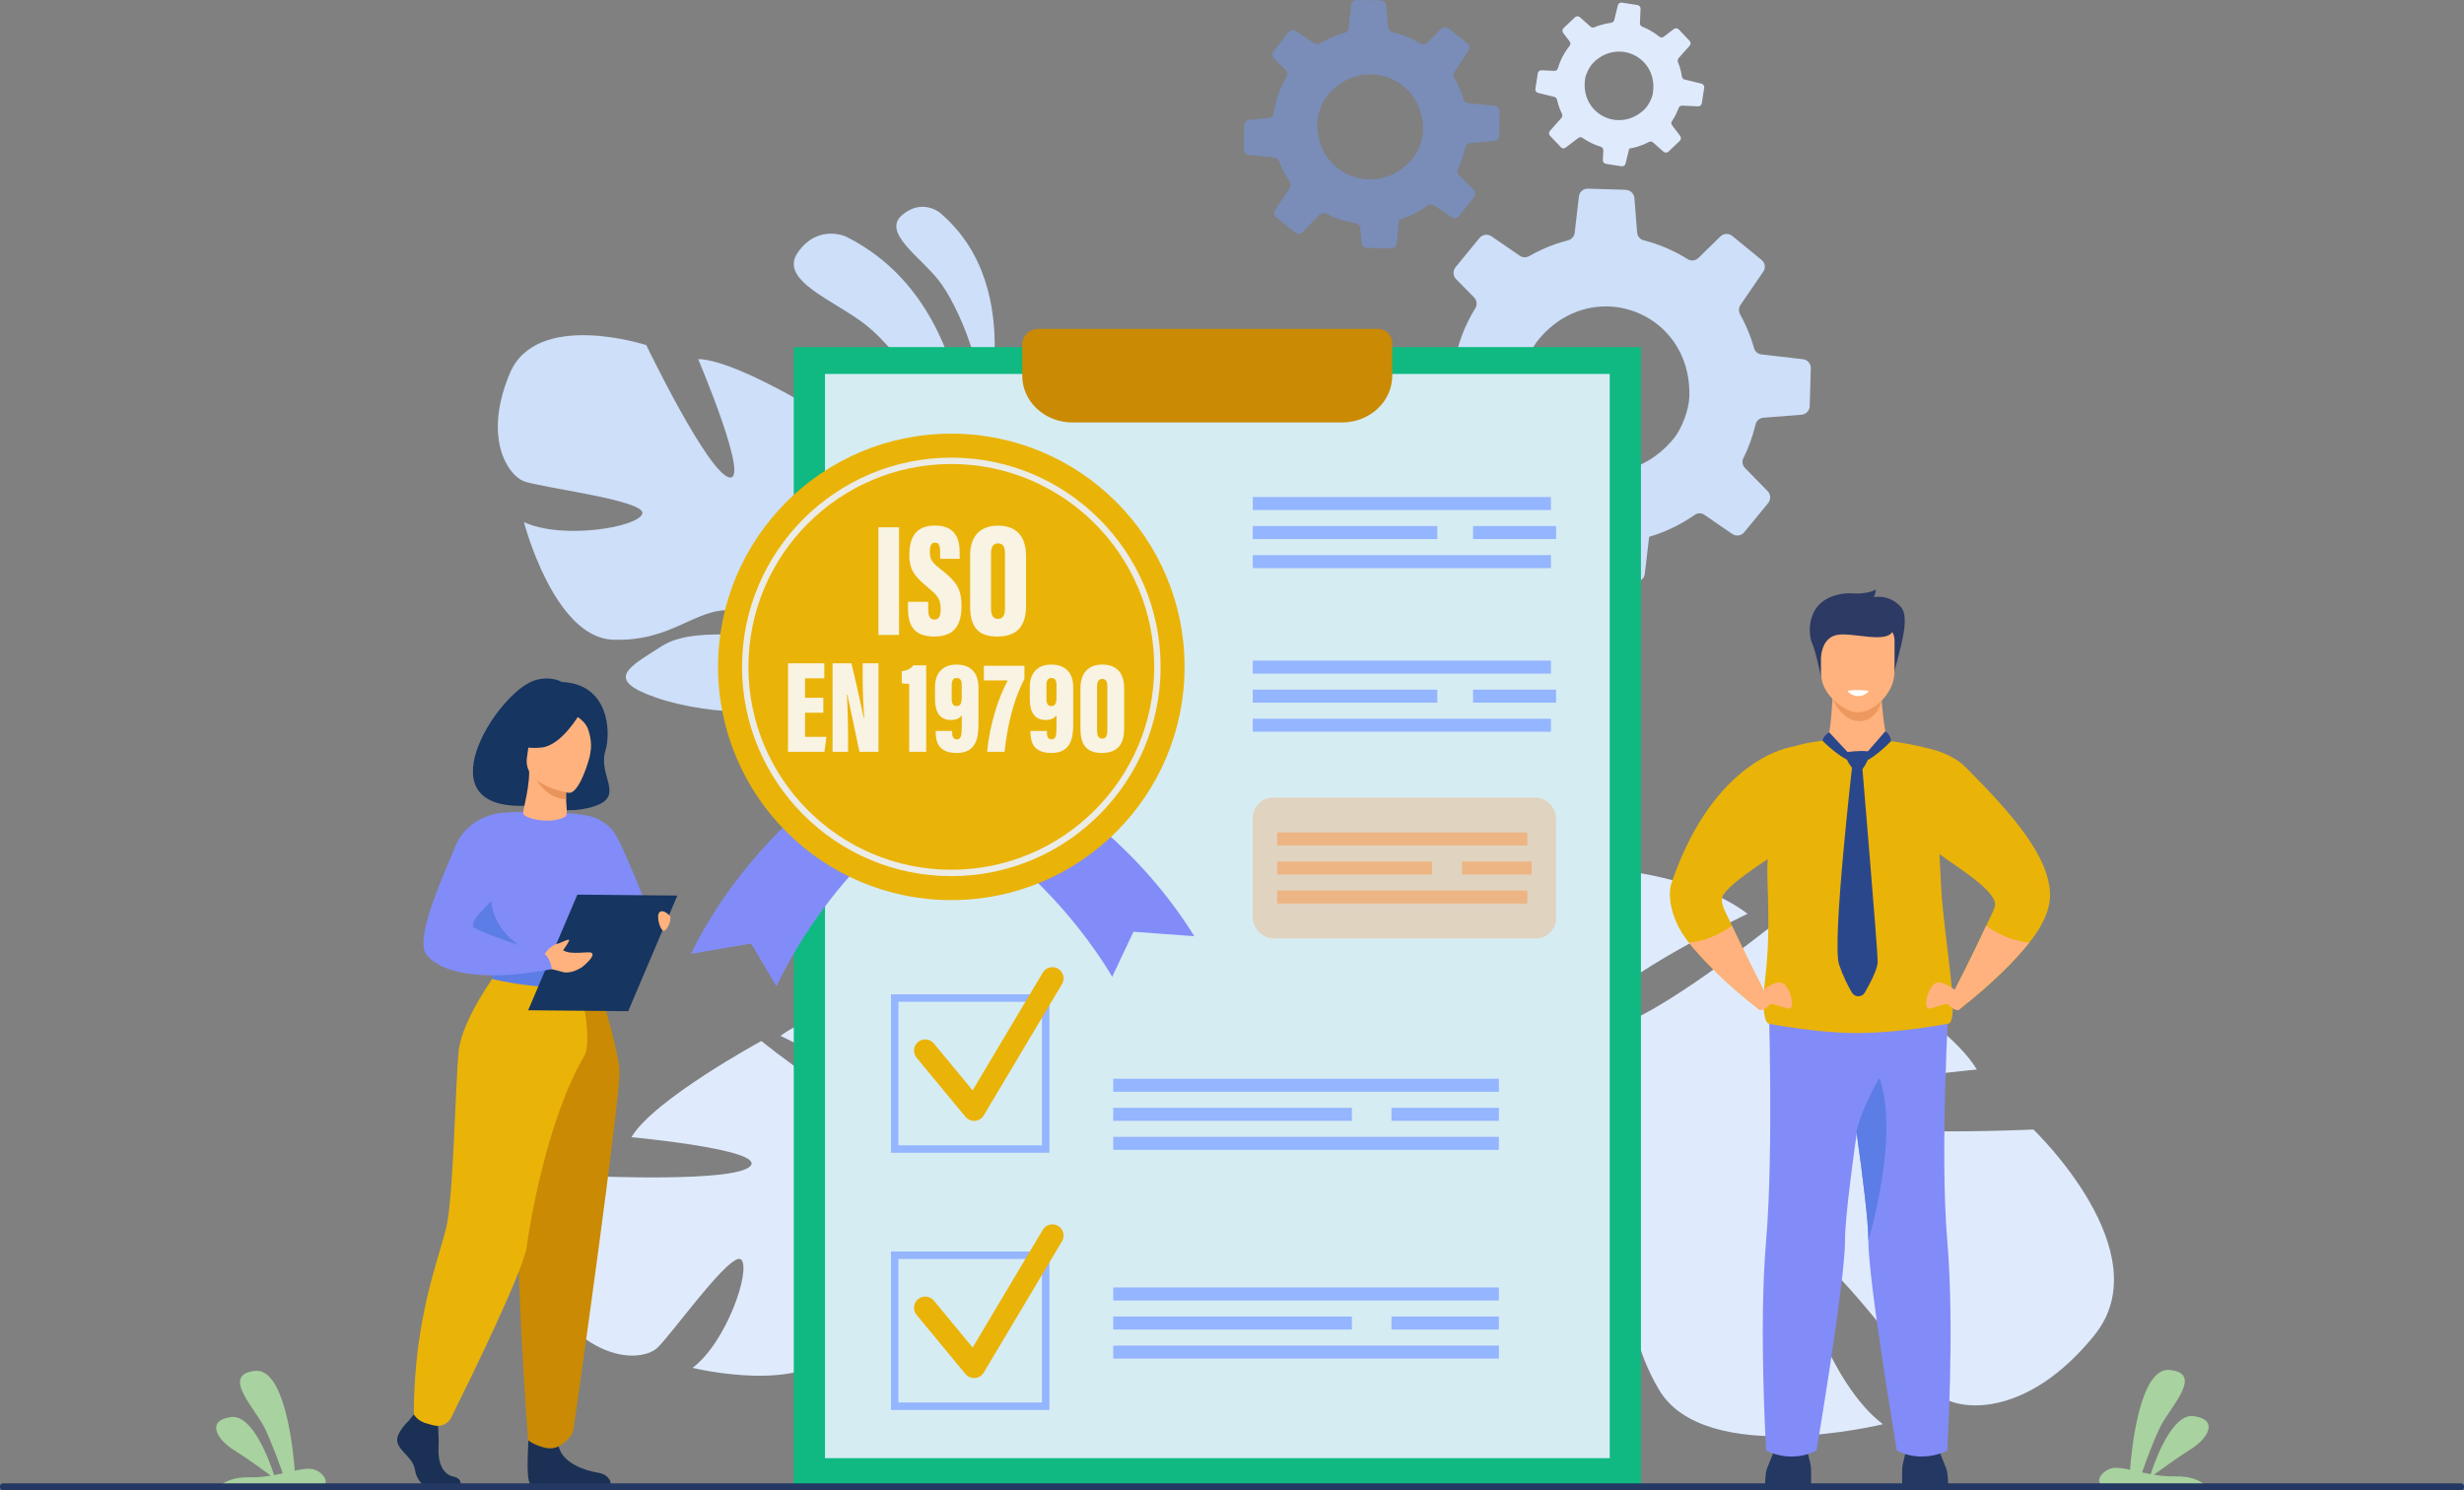 <?xml version="1.0" encoding="UTF-8"?><svg id="Layer_2" xmlns="http://www.w3.org/2000/svg" viewBox="0 0 2671.6 1616.15"><rect x="0" y="0" width="2671.6" height="1616.15" fill="#808080" stroke="none"/><defs><style>.cls-1,.cls-2{fill:#ebf2ff;}.cls-3{fill:#fff;}.cls-4{fill:#94b5ff;}.cls-5{fill:#5c7de5;}.cls-6,.cls-7{opacity:.5;}.cls-8,.cls-2{opacity:.9;}.cls-9,.cls-10{fill:#f99746;}.cls-11{fill:#eab308;}.cls-12{fill:#a8d29f;}.cls-13{fill:#1a3054;}.cls-14{fill:#ca8a04;}.cls-15{fill:#818cf8;}.cls-10{opacity:.3;}.cls-16{fill:#f9f9f9;}.cls-17{fill:#2c3a64;}.cls-18{fill:#ed985f;}.cls-7{fill:#739af0;}.cls-19{fill:#dfebfd;}.cls-20{fill:#e8945b;}.cls-21{fill:#ffb27d;}.cls-22{fill:#cddff9;}.cls-23{fill:#233862;}.cls-24{fill:#163560;}.cls-25{fill:#2b478b;}.cls-26{fill:#10b981;}</style></defs><g id="_ëîé_1"><path class="cls-7" d="m1354.28,168.1l27.43,2.72c2.28.25,4.23,1.75,5.05,3.9,1.03,2.74,2.19,5.45,3.47,8.14,2.37,5,5.05,9.72,8.07,14.12,1.41,2.06,1.45,4.74.06,6.8l-15.9,24.03c-1.72,2.55-1.17,6.02,1.28,7.95l20.63,16.38c2.34,1.85,5.67,1.64,7.77-.46l18.64-18.88c1.77-1.88,4.59-2.32,6.97-1.11,10,5.07,20.8,8.54,31.98,10.26,2.7.42,4.8,2.68,5.06,5.39l1.5,16.07c.31,3.05,2.85,5.44,5.94,5.5l26.15.3c.54.01,1.05-.03,1.55-.17,2.39-.57,4.24-2.64,4.46-5.18l2.06-20.49.49-5c4.67-1.45,9.34-3.27,13.88-5.42,6.11-2.9,11.85-6.33,17.09-10.15,2.01-1.45,4.69-1.56,6.75-.17l19.34,12.83c2.66,1.74,6.19,1.19,8.14-1.3l12.52-15.77,3.58-4.53c1.96-2.46,1.76-6.03-.48-8.23l-15.76-15.59c-1.85-1.79-2.36-4.54-1.23-6.81,3.25-6.84,5.77-14,7.48-21.34.2-.63.32-1.22.45-1.85.03-.21.1-.41.17-.62.73-2.31,2.8-3.93,5.22-4.15l26.09-2.5c.3,0,.59-.08.86-.14,2.62-.65,4.56-3.03,4.61-5.79l.34-26.07c.04-3.15-2.32-5.79-5.47-6.13l-28.62-2.83c-2.43-.21-4.44-1.92-5.12-4.26-1.54-5.13-3.49-10.23-5.88-15.26-1.26-2.66-2.62-5.25-4.08-7.75-1.17-2.04-1.1-4.57.2-6.52l15.27-23.1c1.69-2.54,1.16-5.98-1.25-7.9l-20.43-16.17c-2.46-1.96-6.01-1.78-8.26.49l-14.75,14.93c-1.98,2.01-5.03,2.39-7.43.97-9.4-5.69-19.63-9.86-30.31-12.42-2.53-.56-4.43-2.73-4.67-5.34l-2.24-23.51c-.3-3.15-2.94-5.56-6.1-5.63L1470.9,0c-3.12-.05-5.75,2.33-6.03,5.39l-.13,1.19-2.38,23.81c-.25,2.55-2.03,4.63-4.51,5.3h-.03c-5.93,1.63-11.8,3.78-17.56,6.52-3.07,1.46-6.01,3.05-8.9,4.76-1.99,1.21-4.48,1.16-6.42-.12l-19.64-13.02c-2.68-1.79-6.3-1.2-8.28,1.3l-16.12,20.34c-.46.58-.78,1.24-1.01,1.88-.69,2.13-.16,4.57,1.49,6.22l12.62,12.42c1.53,1.54,2.13,3.78,1.6,5.83-.15.54-.36,1.07-.65,1.57-7.24,12.1-11.97,25.5-13.96,39.47-.3,2.38-2.07,4.28-4.33,4.92-.32.09-.66.15-1.01.18l-21.13,2.01c-3.06.29-5.41,2.84-5.48,5.93v.61s-.37,25.41-.37,25.41c-.01,3.2,2.38,5.86,5.57,6.18Zm187.69-39.34c.71,4.16,1.06,8.55.98,13.15-.17,8.77-4.72,21.69-10.17,28.58-.58.74-1.17,1.46-1.77,2.17-36.64,43.04-103.27,18.64-102.82-38.69.07-7.49,3.23-17.75,7.51-25.21,1.02-1.71,2.06-3.31,3.13-4.62,5-6.24,10.59-11.16,16.56-14.86,34.03-21.05,79.27-2.08,86.58,39.47Z"/><path class="cls-19" d="m1667.77,100.76l17.48,4.28c1.45.37,2.57,1.52,2.91,2.98.42,1.87.92,3.73,1.49,5.58,1.08,3.45,2.37,6.75,3.92,9.87.72,1.46.5,3.2-.58,4.4l-12.48,14.08c-1.35,1.49-1.31,3.78.1,5.26l11.83,12.48c1.34,1.41,3.52,1.58,5.07.42l13.78-10.49c1.32-1.05,3.18-1.07,4.61-.08,6,4.2,12.66,7.43,19.73,9.57,1.71.52,2.86,2.17,2.77,3.95l-.5,10.53c-.08,2,1.34,3.78,3.34,4.1l16.88,2.6c.35.06.68.08,1.02.03,1.6-.15,2.98-1.32,3.36-2.94l3.21-13.06.78-3.18c3.15-.51,6.34-1.26,9.47-2.23,4.22-1.32,8.24-3,11.98-4.99,1.43-.75,3.17-.58,4.38.51l11.33,10.07c1.56,1.37,3.89,1.34,5.38-.09l9.54-9.04,2.73-2.6c1.49-1.41,1.7-3.74.45-5.36l-8.76-11.53c-1.03-1.33-1.11-3.15-.17-4.51,2.73-4.12,5.02-8.52,6.8-13.11.19-.39.32-.76.46-1.15.04-.14.1-.26.17-.38.69-1.43,2.17-2.28,3.76-2.2l17.09.78c.19.02.39,0,.57-.01,1.75-.18,3.22-1.54,3.51-3.32l2.62-16.82c.31-2.03-.97-3.96-2.98-4.46l-18.24-4.46c-1.55-.36-2.7-1.65-2.92-3.23-.52-3.46-1.32-6.93-2.4-10.4-.57-1.84-1.21-3.63-1.93-5.39-.57-1.43-.29-3.06.73-4.2l11.99-13.53c1.33-1.48,1.3-3.76-.08-5.22l-11.72-12.33c-1.41-1.49-3.72-1.7-5.38-.44l-10.91,8.3c-1.46,1.11-3.47,1.08-4.89-.06-5.55-4.54-11.79-8.18-18.45-10.81-1.58-.6-2.61-2.17-2.53-3.88l.71-15.41c.1-2.07-1.39-3.87-3.43-4.2l-16.76-2.61c-2.01-.32-3.93.98-4.39,2.93l-.2.76-3.73,15.17c-.4,1.63-1.74,2.81-3.4,3.02h-.02c-3.98.51-7.97,1.36-11.95,2.6-2.12.66-4.17,1.42-6.19,2.26-1.4.6-3,.34-4.14-.66l-11.5-10.22c-1.57-1.4-3.96-1.36-5.47.08l-12.29,11.67c-.35.34-.62.73-.82,1.12-.64,1.31-.52,2.94.39,4.16l7.02,9.19c.85,1.13,1.03,2.64.5,3.92-.14.33-.33.66-.57.96-5.79,7.16-10.08,15.38-12.65,24.23-.41,1.51-1.73,2.58-3.25,2.78-.22.03-.44.03-.67.02l-13.84-.64c-2-.1-3.76,1.34-4.08,3.33l-.06.39-2.56,16.39c-.3,2.07,1,4.01,3.03,4.51Zm124.94-8.19c.08,2.75-.1,5.63-.57,8.59-.91,5.65-5.04,13.59-9.2,17.54-.44.43-.89.83-1.34,1.24-27.64,24.46-68.47,2.56-62.92-34.45.73-4.84,3.72-11.18,7.17-15.61.82-1.02,1.63-1.95,2.45-2.7,3.8-3.57,7.87-6.24,12.07-8.08,23.93-10.48,51.43,5.94,52.34,33.47Z"/><path class="cls-22" d="m1533.06,466.96l43.25,5.02c3.6.45,6.63,2.88,7.87,6.29,1.56,4.35,3.32,8.67,5.26,12.95,3.62,7.96,7.72,15.49,12.37,22.5,2.17,3.29,2.17,7.52-.08,10.73l-25.73,37.53c-2.78,3.98-2.01,9.47,1.81,12.59l32.15,26.4c3.65,2.98,8.91,2.73,12.29-.52l29.93-29.32c2.85-2.91,7.32-3.54,11.03-1.57,15.66,8.27,32.62,14.02,50.22,17.03,4.25.73,7.51,4.36,7.84,8.64l1.95,25.41c.42,4.82,4.36,8.66,9.24,8.84l41.28,1.16c.85.03,1.66-.02,2.45-.23,3.79-.84,6.76-4.07,7.19-8.07l3.79-32.3.91-7.88c7.42-2.17,14.83-4.92,22.05-8.2,9.73-4.42,18.87-9.68,27.26-15.57,3.21-2.24,7.44-2.34,10.65-.1l30.21,20.76c4.15,2.81,9.75,2.04,12.89-1.84l20.19-24.57,5.77-7.06c3.16-3.84,2.95-9.48-.54-13.01l-24.48-25.03c-2.87-2.87-3.6-7.23-1.77-10.78,5.31-10.71,9.49-21.95,12.38-33.49.33-.99.54-1.91.77-2.91.06-.34.17-.65.29-.97,1.22-3.63,4.52-6.13,8.36-6.41l41.26-3.26c.47,0,.94-.11,1.37-.2,4.16-.95,7.27-4.66,7.43-9.02l1.22-41.15c.14-4.97-3.51-9.21-8.48-9.82l-45.11-5.22c-3.83-.4-6.96-3.15-7.97-6.86-2.29-8.14-5.25-16.24-8.88-24.24-1.93-4.24-4.01-8.35-6.24-12.35-1.79-3.25-1.62-7.25.49-10.29l24.72-36.08c2.74-3.96,1.98-9.41-1.77-12.5l-31.84-26.07c-3.84-3.16-9.44-2.96-13.05.56l-23.69,23.19c-3.18,3.11-8,3.64-11.76,1.33-14.69-9.24-30.74-16.08-47.53-20.4-3.98-.96-6.92-4.42-7.23-8.56l-2.92-37.18c-.39-4.99-4.5-8.86-9.49-9.05l-41-1.24c-4.93-.16-9.14,3.53-9.66,8.36l-.24,1.88-4.38,37.53c-.47,4.02-3.33,7.25-7.26,8.26l-.04.02c-9.4,2.39-18.72,5.64-27.89,9.81-4.89,2.22-9.57,4.66-14.17,7.28-3.17,1.86-7.1,1.71-10.13-.35l-30.66-21.07c-4.19-2.9-9.92-2.07-13.1,1.83l-25.98,31.69c-.74.91-1.26,1.93-1.64,2.94-1.14,3.34-.37,7.21,2.19,9.86l19.61,19.94c2.38,2.47,3.26,6.03,2.38,9.25-.24.84-.59,1.68-1.07,2.47-11.75,18.91-19.57,39.94-23.08,61.95-.54,3.74-3.37,6.7-6.96,7.65-.51.13-1.05.22-1.6.26l-33.41,2.61c-4.84.37-8.62,4.34-8.8,9.22l-.04.96-1.23,40.11c-.1,5.06,3.61,9.32,8.63,9.91Zm297.38-57.19c1.01,6.59,1.46,13.53,1.21,20.79-.49,13.84-8.02,34.12-16.82,44.85-.94,1.16-1.89,2.27-2.85,3.38-58.98,67-163.55,26.72-161.34-63.79.31-11.83,5.56-27.94,12.52-39.61,1.65-2.68,3.34-5.17,5.07-7.21,8.06-9.72,17.01-17.34,26.53-23.02,54.28-32.35,125.22-1.2,135.67,64.6Z"/><path class="cls-22" d="m1050.65,553.07s20.96-219.19-133-296.3c0,0-30.12-14.52-52.32,16.54-22.21,31.06,40.2,52.5,74.1,79.53,33.9,27.02,103.93,116.58,111.22,200.24Z"/><path class="cls-22" d="m1064.04,469.56s53.54-156-45.15-239.05c0,0-19.4-15.84-41,2.91-21.6,18.75,20.11,45.26,40.09,70.87,19.98,25.6,55.35,103.07,46.05,165.27Z"/><path class="cls-19" d="m2270.91,1447.83c72.95-90.14-66.14-222.93-66.14-222.93,0,0-233.95,10.62-259.6-16.92-25.65-27.55,198.2-48.16,198.2-48.16-36.71-62.76-216.53-160.36-216.53-160.36,0,0-178.38,143.28-196.47,110.27-18.09-33.01,164.43-118.79,164.43-118.79-58.02-44.48-162.45-49.67-162.45-49.67-155.58,11.6-132.42,210.87-132.42,210.87,0,0-62.89,48.32-165.31,61.83h0s-20.09.86-49.81,8.46l11.18,15.48c5.06-1.73,10.07-3.23,15.03-4.47.03-.02.06-.03.09-.02.07-.02.14-.03.22-.05,3.15-.67,7.65-1.6,13.17-2.69,0,0,.01,0,.02,0,0,0,.02,0,.03,0,12.66-1.95,21.8-3.69,28.19-5.23.02,0,.04,0,.06-.02,39.26-6.8,91.81-13.71,109.58-5.82,0,0,1.17-3.45,4.7-8.44-1.5,2.69-3.06,5.49-4.7,8.44-37.56,67.46,48.69,206.74,117.13,269.62s65.99,15.69,71.02-48.43c5.03-64.12-64.02-140.95-68.56-175.11-4.54-34.16,34.66-7.76,66.43,44.17,31.77,51.93.4,112.03,50.26,196.97,49.86,84.94,242.91,37.62,242.91,37.62-56.66-42.59-97.51-162.83-81.34-180.27,16.16-17.44,119.54,129.63,141.62,148.24,22.08,18.61,96.14,25.58,169.09-64.56Z"/><path class="cls-19" d="m601.75,1420.5c-47.44-58.62,43.01-144.98,43.01-144.98,0,0,152.15,6.91,168.83-11,16.68-17.91-128.9-31.32-128.9-31.32,23.88-40.81,140.82-104.29,140.82-104.29,0,0,116.01,93.18,127.77,71.71,11.77-21.47-106.93-77.26-106.93-77.26,37.73-28.93,105.65-32.3,105.65-32.3,101.18,7.55,86.12,137.14,86.12,137.14,0,0,40.9,31.42,107.51,40.21h0s13.06.56,32.39,5.5l-7.27,10.07c-3.29-1.13-6.55-2.1-9.78-2.91-.02-.01-.04-.02-.06-.01-.05-.01-.09-.02-.14-.03-2.05-.43-4.98-1.04-8.56-1.75,0,0,0,0-.01,0,0,0-.01,0-.02,0-8.23-1.27-14.18-2.4-18.33-3.4-.01,0-.03,0-.04-.01-25.53-4.42-59.71-8.91-71.26-3.79,0,0-.76-2.24-3.05-5.49.97,1.75,1.99,3.57,3.05,5.49,24.43,43.87-31.67,134.45-76.17,175.34-44.51,40.89-42.91,10.2-46.19-31.5-3.27-41.7,41.63-91.67,44.59-113.88,2.95-22.21-22.54-5.05-43.2,28.72-20.66,33.77-.26,72.86-32.69,128.1-32.43,55.24-157.98,24.46-157.98,24.46,36.85-27.7,63.41-105.9,52.9-117.24-10.51-11.34-77.74,84.3-92.1,96.41-14.36,12.1-62.53,16.63-109.96-41.99Z"/><path class="cls-22" d="m552.67,405.08c29.13-69.56,148.05-30.86,148.05-30.86,0,0,66.05,137.24,89.73,143.43s-33.53-128.34-33.53-128.34c47.25,1.67,158.58,74.55,158.58,74.55,0,0-27.04,146.32-2.56,146.5,24.48.18,17.33-130.78,17.33-130.78,43.36,19.51,78.53,77.71,78.53,77.71,41.32,92.66-79.92,140.84-79.92,140.84,0,0-8.28,50.91,15.56,113.72,0,0,0,0,0,0,0,0,5.7,11.77,10.51,31.13l-12.31-1.63c-.57-3.43-1.25-6.76-2.08-9.99,0-.02,0-.04-.02-.06-.01-.05-.02-.09-.04-.14-.59-2.01-1.45-4.88-2.52-8.37,0,0,0,0,0-.01,0,0,0,0,0-.02-2.79-7.85-4.61-13.62-5.69-17.75,0-.01,0-.03,0-.04-8.21-24.57-20.46-56.8-30.45-64.54,0,0,1.62-1.73,3.38-5.29-1.08,1.69-2.2,3.45-3.38,5.29-27.05,42.3-133.4,35.86-190.5,16.06-57.1-19.8-29.33-32.95,5.83-55.6,35.16-22.65,100.45-6.8,121.41-14.73,20.96-7.93-6.24-22.24-45.77-24.42-39.53-2.18-64.27,34.31-128.28,31.95-64.01-2.36-96.44-127.5-96.44-127.5,41.85,19.31,123.3,5.63,128.3-9,5-14.63-111.09-28.48-128.55-35.39-17.46-6.9-44.29-47.17-15.16-116.73Z"/><path class="cls-23" d="m1913.71,1612.91s0-15.32,2.18-20.41c2.18-5.09,10.19-25.83,10.19-25.83h31.29s5.82,18.92,6.19,25.1c.36,6.19,0,21.14,0,21.14h-49.84Z"/><path class="cls-23" d="m2112.38,1612.91s0-15.32-2.18-20.41c-2.18-5.09-10.19-25.83-10.19-25.83h-31.29s-5.82,18.92-6.18,25.1c-.36,6.19,0,21.14,0,21.14h49.84Z"/><path class="cls-21" d="m1987.03,753.14s-1.1,34.11-5.47,49.39l-34.55,24.1,130.07,19.46-31.02-42.86s-9.37-45.73-4.45-62.65c4.91-16.92-54.57,12.55-54.57,12.55Z"/><path class="cls-18" d="m1986.84,757.85s10.28,24.76,29.66,24.21c19.37-.55,23.78-22.45,23.78-22.45l-53.44-1.76Z"/><path class="cls-17" d="m1975.27,737.81s-6.26-31.23-10.62-40.69c-4.37-9.46-8-51.66,40.38-53.85,0,0,18.55,2.18,28.74-4,0,0,0,6.19-2.55,8.37,0,0,16.74-4,29.83,10.55,13.1,14.55-8.73,65.49-7.64,77.5l-78.15,2.13Z"/><path class="cls-21" d="m2014.28,772.5c-14.04-.25-39.88-18.94-39.88-42.09v-36.12c0-8.45,5.89-15.37,13.1-15.37h53.56c7.2,0,13.1,6.92,13.1,15.37v34.08c0,24.27-23.78,44.42-39.88,44.13Z"/><path class="cls-17" d="m1974.4,713.58s.07-21.7,17.26-25.04c17.19-3.34,55.67,10.58,61.12-5.25,5.46-15.83-74.37-15.55-78.39-5.46-4.02,10.1,0,35.75,0,35.75Z"/><path class="cls-15" d="m1917.64,1082.42s5.47,167.17-2.71,262.55c-8.19,95.38.06,228.12.06,228.12,0,0,26.18,14.43,54.56,0,0,0,31.12-184.27,30.93-228.12-.21-46.7,33.87-255.26,33.87-255.26l-116.71-7.29Z"/><path class="cls-15" d="m2111.25,1573.09s-26.17,14.44-54.55,0c0,0-31.12-184.27-30.92-228.12.09-19.72-5.94-68.33-12.93-117.88-9.57-67.79-20.95-137.38-20.95-137.38l121.23-7.58s-10,167.46-1.81,262.83c8.19,95.38-.06,228.12-.06,228.12Z"/><path class="cls-11" d="m2111.67,1110.24s-51.68,10.01-98.83,10.01c-20.56,0-42.91-2.26-60.7-4.64-19.67-2.61-33.77-5.37-33.77-5.37,0,0-10.48.92-4.29-50.74,4.7-39.31,3.23-74.81,2.18-111.33-.12-4.06-.03-8.86.22-14.21,2.01-42.58,14.89-119.23,24.7-123.35,0,0,14.59-5.42,40.37-8.07,0,.5,14.96,22.38,32.72,24.83,11.03-4.37,19.7-8.09,31.77-24.12,15.29,1.78,31.97,4.81,49.8,9.61,0,0,1.86,8.12,8.86,149.01,2.78,55.81,21.83,148.56,6.95,148.38Z"/><path class="cls-5" d="m2025.77,1344.97c.09-19.72-5.94-68.33-12.93-117.88,7.26-29.6,24.94-58.09,24.94-58.09,22.38,62.76-12.01,175.97-12.01,175.97Z"/><path class="cls-11" d="m1867.43,972.76c-2.35,7.33,4.14,17.22,10.47,31.1,13.03,28.52,34.68,70.64,34.68,70.64-3.13,11.89-6.57,19.23-6.57,19.23-36.41-28.61-59.89-52.95-74.88-71.61-21.07-26.25-22.8-52.76-18.9-64.24,46.8-137.61,131.65-148.18,131.65-148.18l-6.74,109.07s-64.87,38.87-69.71,53.99Z"/><path class="cls-21" d="m1908.26,1076.59s19.65-18.19,27.65-8c8,10.19,9.46,26.2,3.27,25.1-6.18-1.09-18.92-6.91-20.74-4-1.82,2.91-9.97,8.47-12.44,4.05-2.47-4.42,2.26-17.15,2.26-17.15Z"/><path class="cls-21" d="m1912.58,1074.51c-3.13,11.89-6.57,19.23-6.57,19.23-36.41-28.61-59.89-52.95-74.88-71.61,11.3-.84,27.79-4.88,46.77-18.26,13.03,28.52,34.68,70.64,34.68,70.64Z"/><path class="cls-11" d="m2222.75,968.95c.34,8.57-1.36,26.93-22.43,53.18-14.99,18.66-38.46,43-74.88,71.61,0,0-3.44-7.35-6.57-19.23,0,0,21.64-42.12,34.68-70.64,6.33-13.88,10.86-20.35,9.4-25.56-4.66-16.61-43.79-39.75-60.23-52.22-5.42-4.11-8.4-7.31-8.4-7.31l1.54-105.93s21.55,5.31,34.84,18.61c54.04,54.06,90.45,97.48,92.06,137.5Z"/><path class="cls-21" d="m2123.19,1076.59s-19.65-18.19-27.65-8c-8,10.19-9.46,26.2-3.27,25.1,6.18-1.09,18.92-6.91,20.74-4,1.82,2.91,9.97,8.47,12.44,4.05,2.47-4.42-2.26-17.15-2.26-17.15Z"/><path class="cls-21" d="m2118.87,1074.51c3.13,11.89,6.57,19.23,6.57,19.23,36.41-28.61,59.89-52.95,74.88-71.61-11.3-.84-27.79-4.88-46.77-18.26-13.03,28.52-34.68,70.64-34.68,70.64Z"/><path class="cls-25" d="m1983.37,794.22s-5.78,2.41-7.41,8.95c0,0,23.17,23.83,38.33,24.19l-30.91-33.15Z"/><path class="cls-25" d="m2014.28,827.37l29.9-34.35s6.17,4.06,6.08,10.75c0,0-23.13,24.51-35.99,23.6Z"/><path class="cls-25" d="m2008.89,824.84s-22.82,197.02-14.88,221.03c4.09,12.36,9.57,23.06,13.92,30.52,3.13,5.37,10.9,5.36,14-.03,6.06-10.52,13.98-25.75,13.98-33.48,0-12.52-17.32-218.22-17.32-218.22l-9.71.17Z"/><path class="cls-25" d="m2002.92,815.55s13.79-2.01,22.19-.77c1.66.25,2.59,2.9,1.78,5.03-2.35,6.17-7.16,16.87-12.18,16.87-7.06,0-18.05-20.42-11.79-21.13Z"/><path class="cls-3" d="m2003.09,749.23s4.37,5.91,12.01,5.7c7.64-.21,11.23-5.7,11.23-5.7,0,0-12.89-2.11-23.24,0Z"/><path class="cls-24" d="m576.07,873.38c-2.21-6.65,30.13,13.74,68.67.83,33.21-11.13,3.26-32.82,11.73-60.32,6.03-19.58,4.12-72.2-47.21-74.31,0,0-12.34-7.47-30.17-1.55-40.55,13.46-124.88,144.95-3.01,135.35Z"/><path class="cls-15" d="m632.32,993.94s4.88,9.66,13.72,20.76c10.66,13.36,66.63-18.35,61.81-20.76-4.82-2.41-32.08-79.78-43.61-93.49-10.69-12.7-25.55-15.59-25.55-15.59l-6.37,109.08Z"/><path class="cls-13" d="m443.45,1540.41s-15.45,14.1-12.43,24.11c3.01,10.02,16.95,16.69,18.84,28.94,1.88,12.24,9.42,18.92,16.2,18.92h32.33s4.99-8.62-7.06-11.21c-12.06-2.6-16.6-16.98-15.85-30.34.75-13.36-1.13-31.16-1.13-31.16l-25.62-5.94-5.27,6.68Z"/><path class="cls-13" d="m574.2,1546.39s-5.56,59.72,1.22,63.06l86.79-.18s0-10.02-13.94-12.24-38.43-10.39-42.57-28.57c-4.14-18.18-31.5-22.07-31.5-22.07Z"/><path class="cls-15" d="m507.43,953.66s-1.29,18.24,0,40.12c.86,14.5,15.53,33.93,17.61,38.74,5.22,12.05,11.11,14.01,11.11,14.01l45.57,11.17,16.02,3.92,50.53-15.09s23.01-64.24,13.77-100.4c-9.24-36.16-23.36-61.27-23.36-61.27,0,0-34.34-7.72-94.92-3.42l-36.34,72.22Z"/><path class="cls-5" d="m503.09,994.28c.86,14.5,19.87,33.42,21.95,38.23,5.22,12.05,11.11,14.01,11.11,14.01l45.57,11.17,12.16-17.14s-73.77-20.52-59.8-85.56l-30.99,39.29Z"/><path class="cls-14" d="m645.07,1056.28s25.02,77.89,26.63,104.4c1.61,26.52-47.83,376.71-49.82,388.93-1.87,11.52-16.18,18.86-16.18,18.86,0,0-6.58,3.88-15.97,1.23-13.03-3.68-17.14-8.08-17.14-8.08,0,0-19.48-249.75-7.42-338.97,12.05-89.22,12.19-166.37,12.19-166.37h67.71Z"/><path class="cls-11" d="m539.05,1053.96s-38.17,51.21-41.73,85.83c-3.56,34.62-5.58,156.23-13.16,189.98-7.58,33.75-35.43,98.7-35.43,203.97,0,0,2.89,6.03,11.83,9.25,2.86,1.03,6.69,2.02,10.41,2.88,7.37,1.69,14.94-1.91,18.3-8.69,18.83-37.91,78.81-160.2,81.89-185.58,2.18-17.96,21.12-136.85,62.43-206.62,9.92-16.75-6.09-83.35-6.09-83.35l-88.45-7.66Z"/><path class="cls-5" d="m649.06,1044.25s-10.05,7.95-30,8.35c-23.84.48-82.9-6.08-82.9-6.08,0,0-2.62,7.33-2.52,15.08,0,0,72.14,18.2,113.93,2.66,0,0,5.39-10.14,1.49-20Z"/><path class="cls-3" d="m613.9,1060.83c0-6.79,4.88-12.31,10.88-12.31s10.88,5.52,10.88,12.31-4.88,12.31-10.88,12.31-10.88-5.52-10.88-12.31Zm3.6,0c0,4.8,3.26,8.71,7.27,8.71s7.27-3.9,7.27-8.71-3.26-8.71-7.27-8.71-7.27,3.91-7.27,8.71Z"/><polygon class="cls-24" points="572.67 1095.54 681.09 1096.55 734.44 971.17 626.02 970.15 572.67 1095.54"/><path class="cls-21" d="m586.85,1038.88l7.95-9.77s5.38-4.8,9.28-5.61c3.9-.81,12.14-5.57,12.94-4.23.8,1.34-6.33,10.89-6.33,10.89l-.36.05c8.19,6.16,28.85.72,31.4,3.23,3.09,3.04-4.26,9.62-8.2,13.32s-15.21,9.86-24,7.12c-6.42-2-16.54-4.03-16.54-4.03l-6.14-10.98Z"/><path class="cls-21" d="m726.29,993.22s-6.81-7.74-11.15-4.03c-4.34,3.72,1.14,21.99,5.27,20.13,4.13-1.86,8.26-13.83,5.88-16.11Z"/><path class="cls-15" d="m543.78,881.43s-36.15,2.54-50.01,36.22c-13.86,33.69-39.34,89.14-33.86,112.37,2.18,9.26,28.52,41.34,138.37,20.96,0,0-.9-11.49-8.32-16.88,0,0-77.39-24.85-77.26-29.79.25-9.35,10.46-17.43,53.69-60.67,11.75-11.76-22.61-62.21-22.61-62.21Z"/><path class="cls-21" d="m567.66,883.08c-1.07-1.43.31-5.99,2.01-14.48,1.54-7.69,4.16-19.59,4.11-32.97l2.29.38,38.47,6.47s-.88,10.29-.9,19.98c0,.08,0,.16,0,.24-.05,8.42,2.27,21.13-.57,22.79-14.58,8.54-41.3,3.1-45.41-2.41Z"/><path class="cls-20" d="m614.54,842.47s-.77,14.5-.79,24.19c-21.53-.51-33.01-21.42-37.68-30.66l38.47,6.47Z"/><path class="cls-21" d="m616.86,859.77s-50.43-7.18-45.47-38.52c4.96-31.34,1.79-53.37,34.19-50.11,32.41,3.26,36.76,16.21,37.65,27.07.89,10.86-13.12,62.62-26.37,61.56Z"/><path class="cls-24" d="m628.61,774.03s-19.63,34.56-41.63,36.63c-22,2.07-30.27-5.05-30.27-5.05,0,0,18.26-10.3,25.21-32.24,0,0,39.08-18.49,46.68.66Z"/><path class="cls-24" d="m624.72,776.47s9.6,5.44,12.62,13.56c2.95,7.94,4.91,18.14,2.22,29.85,0,0,14.35-23.33,4.95-39.32-9.98-16.96-19.78-4.09-19.78-4.09Z"/><rect class="cls-26" x="860.66" y="376.37" width="918.54" height="1234.05"/><rect class="cls-2" x="894.51" y="405.53" width="850.82" height="1175.73"/><path class="cls-14" d="m1125.65,356.65c-9.55,0-17.29,7.74-17.29,17.29v33.44c0,28.02,24.37,50.73,54.43,50.73h292.35c30.06,0,54.43-22.71,54.43-50.73v-35.18c0-8.59-6.96-15.55-15.55-15.55h-368.36Z"/><path class="cls-4" d="m1137.83,1250.08h-171.81v-171.81h171.81v171.81Zm-163.72-8.09h155.63v-155.63h-155.63v155.63Z"/><path class="cls-11" d="m1056.19,1215.54c-3.6,0-7.04-1.6-9.35-4.4l-53.02-64.14c-4.27-5.17-3.55-12.82,1.62-17.09,5.17-4.27,12.82-3.55,17.09,1.62l42.05,50.86,76.06-127.67c3.43-5.76,10.88-7.64,16.64-4.21,5.76,3.43,7.65,10.88,4.21,16.64l-84.88,142.46c-2.02,3.39-5.56,5.59-9.5,5.89-.31.02-.62.04-.93.04Z"/><rect class="cls-4" x="1207.02" y="1169.82" width="418.15" height="14.11"/><rect class="cls-4" x="1207.02" y="1232.83" width="418.15" height="14.11"/><rect class="cls-4" x="1508.71" y="1201.33" width="116.46" height="14.11"/><rect class="cls-4" x="1207.02" y="1201.33" width="258.78" height="14.11"/><rect class="cls-4" x="1207.02" y="1396.15" width="418.15" height="14.11"/><rect class="cls-4" x="1207.02" y="1459.16" width="418.15" height="14.11"/><rect class="cls-4" x="1508.71" y="1427.66" width="116.46" height="14.11"/><rect class="cls-4" x="1207.02" y="1427.66" width="258.78" height="14.11"/><rect class="cls-4" x="1358.32" y="716.38" width="323.3" height="14.11"/><rect class="cls-4" x="1358.32" y="779.39" width="323.3" height="14.11"/><rect class="cls-4" x="1597.17" y="747.89" width="90.04" height="14.11"/><rect class="cls-4" x="1358.32" y="747.89" width="200.08" height="14.11"/><rect class="cls-4" x="1358.32" y="538.96" width="323.3" height="14.11"/><rect class="cls-4" x="1358.32" y="601.97" width="323.3" height="14.11"/><rect class="cls-4" x="1597.17" y="570.47" width="90.04" height="14.11"/><rect class="cls-4" x="1358.32" y="570.47" width="200.08" height="14.11"/><rect class="cls-10" x="1358.32" y="864.88" width="328.89" height="152.77" rx="22.03" ry="22.03"/><g class="cls-6"><rect class="cls-9" x="1384.79" y="902.7" width="271.25" height="14.11"/><rect class="cls-9" x="1384.79" y="965.71" width="271.25" height="14.11"/><rect class="cls-9" x="1585.19" y="934.21" width="75.55" height="14.11"/><rect class="cls-9" x="1384.79" y="934.21" width="167.87" height="14.11"/></g><path class="cls-4" d="m1137.83,1528.96h-171.81v-171.81h171.81v171.81Zm-163.72-8.09h155.63v-155.63h-155.63v155.63Z"/><path class="cls-11" d="m1056.19,1494.43c-3.6,0-7.04-1.6-9.35-4.4l-53.02-64.14c-4.27-5.17-3.55-12.82,1.62-17.09,5.17-4.27,12.82-3.55,17.09,1.62l42.05,50.86,76.06-127.67c3.43-5.76,10.88-7.64,16.64-4.21,5.76,3.43,7.65,10.88,4.21,16.64l-84.88,142.46c-2.02,3.39-5.56,5.59-9.5,5.89-.31.02-.62.04-.93.04Z"/><path class="cls-15" d="m1042.66,768.13s-197.63,72.67-293.61,266.26l65.27-11.19,27.62,46.46s76.4-174.17,233.56-226.37l-32.84-75.15Z"/><path class="cls-15" d="m977.11,778.49s203.7,53.31,317.86,236.77l-66.04-4.86-23.02,48.9s-92.81-166.01-254.26-202.85l25.46-77.96Z"/><circle class="cls-11" cx="1031.48" cy="723.18" r="252.91"/><g class="cls-8"><path class="cls-1" d="m1031.47,950.1c-125.12,0-226.92-101.8-226.92-226.92s101.8-226.92,226.92-226.92,226.93,101.8,226.93,226.92-101.8,226.92-226.93,226.92Zm0-446.92c-121.31,0-219.99,98.69-219.99,219.99s98.69,219.99,219.99,219.99,220-98.69,220-219.99-98.69-219.99-220-219.99Z"/></g><g class="cls-8"><path class="cls-16" d="m892.71,772.89h-19.8v26.18h23.21l-2.22,16.24h-39.48v-96.03h39.34v16.33h-20.85v21.05h19.8v16.24Z"/><path class="cls-16" d="m902.72,815.31v-96.03h20.43c3.05,11.72,12.67,55.21,13.43,59.43h.45c-1.02-12.78-1.68-30.25-1.68-43.65v-15.78h17.15v96.03h-20.62c-1.99-9.14-12.49-58.82-13.11-61.9h-.5c.72,11.3,1.28,30.4,1.28,45.5v16.4h-16.84Z"/><path class="cls-16" d="m985.76,815.31v-73.7c-2.69,0-6.24-.35-8-.59v-13.25c5.94-.48,10.09-3.01,12.63-6.27h13.87v93.82h-18.49Z"/><path class="cls-16" d="m1032.36,792.63v1.82c0,4.41,1.29,7.31,5.19,7.31,4.13,0,5.23-3.71,5.23-12.54v-13.58c-2.6,3.55-6.27,5.13-11.96,5.13-11.73,0-17.02-8.71-17.02-22.11v-13.83c0-14.7,8.13-24.16,23.31-24.16s23.82,8.65,23.82,24.82v40.23c0,16-3.47,30.84-23.58,30.84s-22.84-12.36-22.84-23.11v-.82h17.85Zm-.47-49.31v14.57c0,4.9,1.33,7.76,5.41,7.76s5.46-3.03,5.46-9.68v-12.8c0-5.03-1.33-7.89-5.41-7.89s-5.47,2.8-5.47,8.03Z"/><path class="cls-16" d="m1110.76,721.97v14.2c-10.9,20.75-18.27,47.98-21.55,79.13h-18.88c2.59-29.36,12.35-59.26,22.3-77.47h-25.91v-15.87h44.04Z"/><path class="cls-16" d="m1135.1,792.63v1.82c0,4.41,1.29,7.31,5.19,7.31,4.13,0,5.23-3.71,5.23-12.54v-13.58c-2.6,3.55-6.27,5.13-11.96,5.13-11.73,0-17.02-8.71-17.02-22.11v-13.83c0-14.7,8.13-24.16,23.31-24.16s23.82,8.65,23.82,24.82v40.23c0,16-3.47,30.84-23.58,30.84s-22.84-12.36-22.84-23.11v-.82h17.85Zm-.47-49.31v14.57c0,4.9,1.33,7.76,5.41,7.76s5.46-3.03,5.46-9.68v-12.8c0-5.03-1.33-7.89-5.41-7.89s-5.47,2.8-5.47,8.03Z"/><path class="cls-16" d="m1218.87,746v44.24c0,14.53-5.21,26.32-24.23,26.32s-23.18-12.2-23.18-26.23v-43.53c0-16.84,8.29-26.13,23.79-26.13s23.62,9.36,23.62,25.33Zm-29.36-1.47v47.92c0,5.42,1.52,8.51,5.6,8.51s5.51-3.32,5.51-8.79v-47.92c0-4.66-1.28-7.99-5.51-7.99-3.99,0-5.6,3.1-5.6,8.27Z"/></g><g class="cls-8"><path class="cls-16" d="m974.83,571.76v116.78h-22.43v-116.78h22.43Z"/><path class="cls-16" d="m1006.44,652.54v8.09c0,7.68,1.91,11.25,7.03,11.25s6.39-5.29,6.39-10.8c0-11.02-2.07-14.21-14-24.19-13.15-11.14-19.92-17.74-19.92-34.94s5.52-32.05,27.65-32.05c23.49,0,26.95,16.02,26.95,29.39v6.72h-21.21v-7c0-7.09-1.16-10.59-5.61-10.59-4.14,0-5.48,3.57-5.48,10.18,0,7.03,1.28,10.51,10.94,18.04,17.17,13.49,23.34,21.07,23.34,40.3s-6.25,33.35-29.45,33.35-28.63-13.44-28.63-30.74v-7h22Z"/><path class="cls-16" d="m1112.48,603v54.17c0,23.17-10.91,33.11-31.32,33.11s-29.33-10.18-29.33-32.88v-55.01c0-22.55,12.39-32.39,30.37-32.39s30.28,9.68,30.28,33Zm-37.94-2.53v59.69c0,7.21,2.47,10.97,7.49,10.97s7.61-3.41,7.61-11.09v-59.75c0-7.29-2.02-11.03-7.67-11.03-4.78,0-7.43,3.45-7.43,11.2Z"/></g><path class="cls-12" d="m239.91,1610.15h111.42c5.97-5.06-4.13-16.57-14.69-17.34-4.58-.35-10.38.61-17.01,2.01-1.53-20.36-10.29-111.91-43.29-108.23-37.1,4.12,0,40.31,10.49,61.75,7.77,15.87,15.97,38.63,19.71,49.38-3.01.65-6.13,1.29-9.32,1.88-4.92-15.1-23.22-65.89-46.48-62.93-27.32,3.46-16.34,23.83,3.03,35.92,14.21,8.89,31.65,21.52,39.94,27.63-7.02,1.15-14.35,1.92-21.79,1.75-19.08-.45-28.4,5.17-32.01,8.2Z"/><path class="cls-12" d="m2389.19,1609.15h-111.42c-5.97-5.06,4.13-16.57,14.69-17.34,4.58-.35,10.38.61,17.01,2.01,1.53-20.36,10.29-111.91,43.29-108.23,37.1,4.12,0,40.31-10.49,61.74-7.77,15.87-15.96,38.64-19.71,49.38,3.01.65,6.13,1.29,9.32,1.88,4.92-15.1,23.22-65.89,46.49-62.93,27.32,3.47,16.34,23.83-3.03,35.92-14.21,8.89-31.65,21.52-39.94,27.63,7.02,1.15,14.35,1.92,21.79,1.75,19.08-.45,28.4,5.17,32.01,8.2Z"/><rect class="cls-23" y="1608.56" width="2671.6" height="7.59" rx="3.13" ry="3.13"/></g></svg>